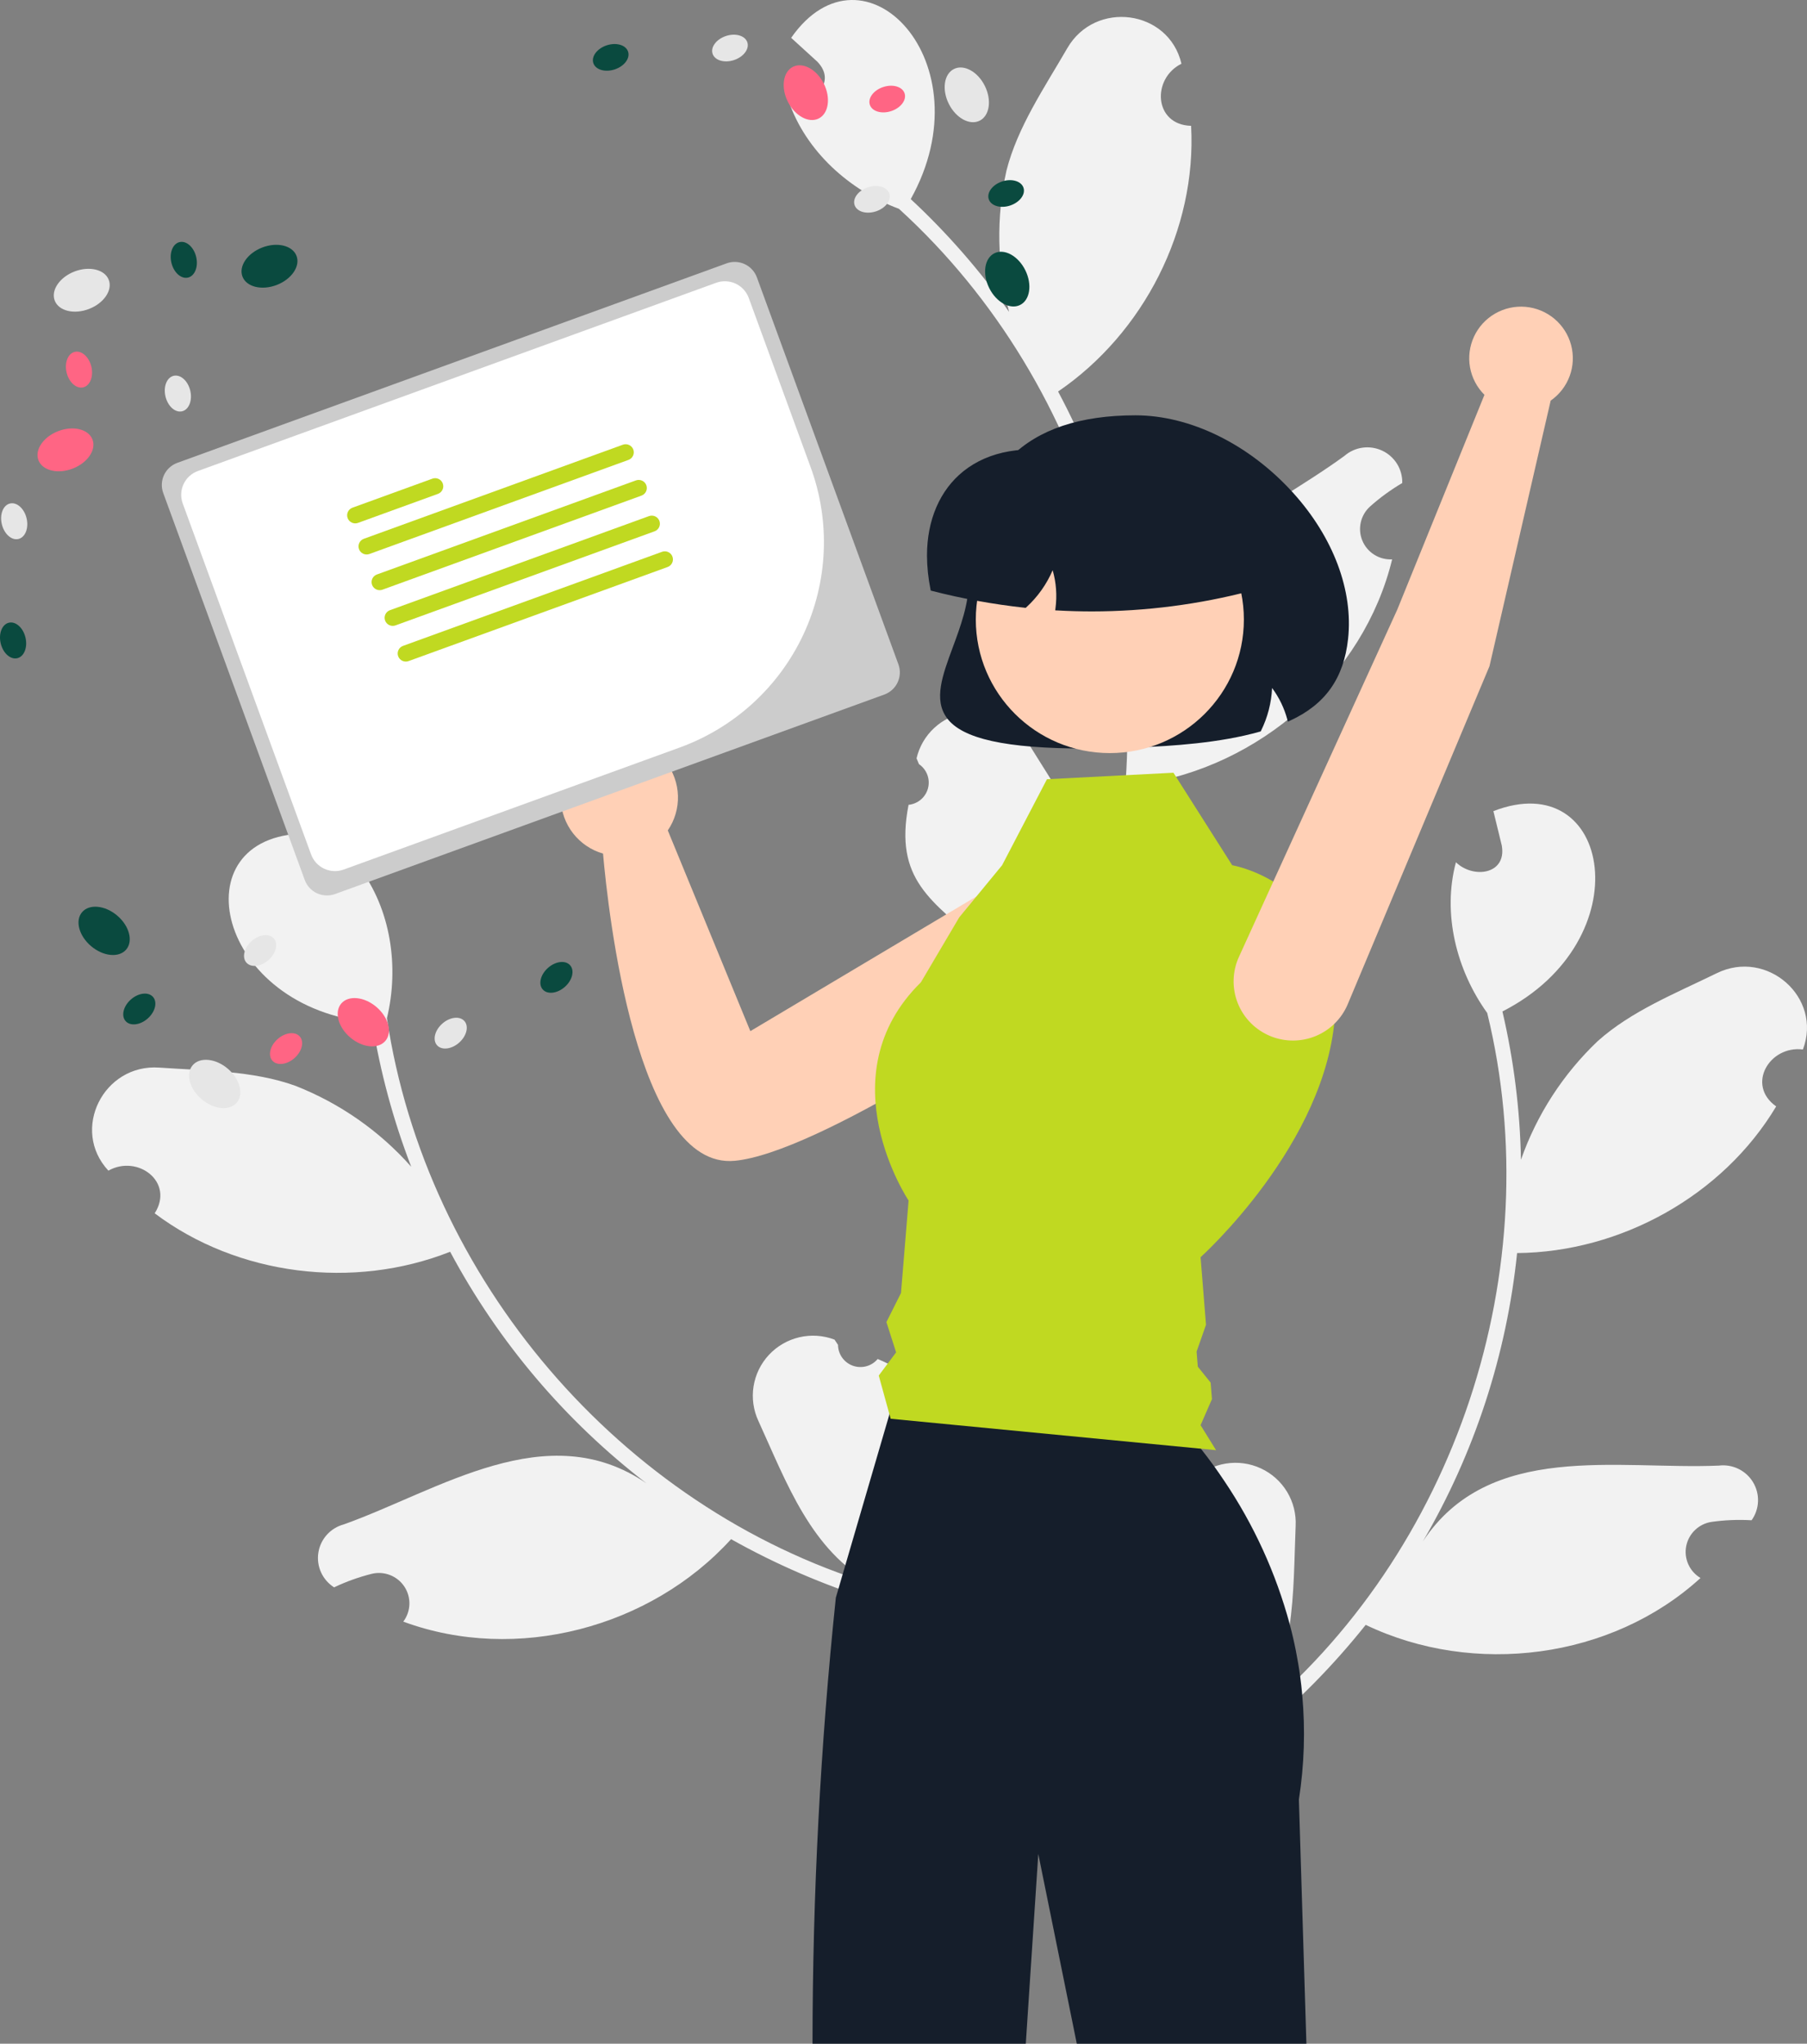 <svg width="290" height="328" viewBox="0 0 290 328" fill="none" xmlns="http://www.w3.org/2000/svg">
<rect x="0" y="0" width="290" height="328" fill="#808080" stroke="none"/>
<g clip-path="url(#clip0_5033_80671)">
<path d="M186.442 242.841C187.093 243.188 187.835 243.326 188.568 243.239C189.301 243.151 189.988 242.841 190.538 242.35C191.088 241.86 191.474 241.213 191.642 240.497C191.811 239.781 191.755 239.031 191.481 238.348C191.554 237.984 191.607 237.723 191.68 237.36C193.088 236.05 194.857 235.189 196.759 234.888C198.661 234.586 200.61 234.858 202.356 235.667C204.103 236.477 205.567 237.787 206.56 239.432C207.554 241.076 208.033 242.978 207.935 244.895C207.489 255.706 208.025 267.371 200.815 276.086C233.723 249.288 248.727 203.635 238.678 162.575C233.746 155.727 231.446 146.63 233.658 138.387C236.432 141.076 241.842 140.354 241.015 135.697C240.572 133.857 240.113 132.023 239.67 130.182C258.623 122.812 263.572 150.897 241.12 162.333C242.942 170.139 243.939 178.114 244.096 186.127C246.631 178.901 250.85 172.379 256.408 167.096C261.789 162.268 268.904 159.429 275.523 156.19C283.577 152.238 292.516 160.072 289.344 168.436C283.983 167.753 280.189 174.139 285.054 177.572C276.509 191.874 260.123 200.965 243.475 201.109C241.791 217.429 236.637 233.204 228.354 247.383C238.99 231.267 259.571 235.907 275.837 235.22C276.916 235.084 278.012 235.265 278.99 235.739C279.968 236.213 280.786 236.961 281.345 237.891C281.904 238.821 282.18 239.893 282.138 240.976C282.096 242.059 281.738 243.107 281.109 243.991C278.97 243.866 276.823 243.953 274.7 244.251C273.702 244.398 272.774 244.85 272.043 245.543C271.312 246.237 270.815 247.139 270.618 248.126C270.422 249.112 270.537 250.135 270.947 251.054C271.357 251.973 272.042 252.743 272.909 253.259C258.64 266.295 236.531 269.097 219.178 260.779C214.048 267.219 208.26 273.11 201.907 278.358L176.109 266.103C176.153 265.773 176.211 265.439 176.264 265.114C178.581 266.398 181.046 267.394 183.606 268.081C180.854 257.625 177.787 251.501 186.441 242.841H186.442Z" fill="#F2F2F2"/>
<path d="M140.857 218.107C140.385 218.673 139.751 219.08 139.039 219.274C138.327 219.469 137.573 219.44 136.878 219.193C136.183 218.945 135.581 218.491 135.154 217.891C134.727 217.291 134.495 216.575 134.49 215.84C134.284 215.531 134.137 215.309 133.931 215C132.131 214.316 130.168 214.184 128.292 214.619C126.416 215.055 124.714 216.039 123.403 217.445C122.092 218.852 121.233 220.616 120.934 222.512C120.636 224.408 120.913 226.35 121.729 228.089C126.234 237.933 130.153 248.938 140.129 254.3C99.509 241.851 68.334 205.211 62.099 163.406C64.074 155.21 62.762 145.921 57.593 139.117C56.041 142.652 50.758 144.016 49.761 139.393C49.475 137.522 49.206 135.65 48.92 133.779C28.577 134.078 34.624 161.949 59.746 164.1C61.014 172.014 63.108 179.775 65.995 187.255C60.913 181.516 54.536 177.062 47.39 174.258C40.579 171.809 32.916 171.855 25.559 171.343C16.604 170.711 11.291 181.327 17.394 187.881C22.101 185.232 28.032 189.721 24.825 194.728C38.153 204.762 56.769 207.022 72.242 200.897C79.978 215.379 90.723 228.051 103.76 238.069C87.81 227.141 70.505 239.175 55.181 244.654C54.13 244.934 53.184 245.512 52.458 246.319C51.731 247.126 51.256 248.126 51.091 249.198C50.925 250.269 51.076 251.365 51.525 252.353C51.973 253.34 52.701 254.176 53.618 254.759C55.552 253.838 57.574 253.112 59.652 252.59C60.633 252.351 61.663 252.42 62.602 252.788C63.542 253.156 64.344 253.804 64.899 254.644C65.454 255.484 65.735 256.475 65.703 257.48C65.671 258.485 65.328 259.456 64.721 260.259C82.869 266.968 104.406 261.252 117.328 247.026C124.517 251.062 132.108 254.342 139.977 256.814L159.231 235.766C159.066 235.478 158.885 235.19 158.713 234.908C157.054 236.968 155.148 238.818 153.037 240.416C151.628 229.698 152.151 222.874 140.858 218.107L140.857 218.107Z" fill="#F2F2F2"/>
<path d="M145.812 129.169C146.546 129.095 147.24 128.798 147.799 128.318C148.358 127.838 148.756 127.199 148.938 126.486C149.12 125.773 149.078 125.022 148.817 124.334C148.557 123.646 148.09 123.054 147.481 122.639C147.339 122.297 147.236 122.051 147.094 121.709C147.53 119.839 148.516 118.142 149.927 116.835C151.337 115.528 153.107 114.67 155.009 114.371C156.912 114.073 158.861 114.348 160.606 115.16C162.35 115.973 163.812 117.286 164.803 118.932C170.481 128.154 177.453 137.54 176.343 148.782C188.668 108.25 175.583 62.015 144.268 33.513C136.344 30.568 129.345 24.294 126.569 16.222C130.377 16.913 134.463 13.308 131.172 9.902C129.775 8.621 128.367 7.353 126.97 6.071C138.58 -10.579 158.401 9.987 146.161 31.954C152.04 37.423 157.33 43.489 161.943 50.053C160.005 42.647 159.859 34.888 161.517 27.414C163.282 20.416 167.6 14.106 171.283 7.74C175.758 -0.016 187.562 1.521 189.609 10.226C184.775 12.638 185.199 20.048 191.158 20.193C192.066 36.815 183.55 53.466 169.81 62.836C177.543 77.32 182.089 93.279 183.146 109.652C182.958 90.363 202.64 82.779 215.759 73.171C216.579 72.459 217.589 72 218.666 71.85C219.744 71.701 220.841 71.867 221.826 72.328C222.81 72.789 223.638 73.526 224.21 74.449C224.781 75.371 225.07 76.439 225.043 77.523C223.196 78.608 221.463 79.873 219.867 81.3C219.121 81.977 218.603 82.868 218.385 83.85C218.166 84.831 218.258 85.857 218.647 86.785C219.036 87.713 219.704 88.498 220.558 89.033C221.413 89.568 222.413 89.827 223.42 89.773C218.868 108.523 202.082 123.134 183.023 125.871C182.367 134.068 180.858 142.174 178.521 150.061L150.248 154.222C150.101 153.923 149.961 153.614 149.824 153.314C152.465 153.093 155.069 152.55 157.578 151.698C149.444 144.548 143.472 141.168 145.811 129.17L145.812 129.169Z" fill="#F2F2F2"/>
<path d="M174.247 120.135C161.376 120.135 154.394 118.568 151.956 115.222C149.805 112.269 151.247 108.374 152.917 103.864C154.118 100.622 155.478 96.948 155.478 93.311C155.478 75.624 164.477 66.656 182.225 66.656C191.055 66.656 200.536 71.331 207.587 79.161C213.997 86.28 217.19 94.8 216.348 102.536C215.657 108.88 212.694 113.053 207.022 115.667L206.691 115.82L206.596 115.468C206.107 113.647 205.278 111.934 204.153 110.419C204.043 112.798 203.442 115.129 202.385 117.265L202.325 117.387L202.194 117.424C195.775 119.247 188.156 119.74 182.236 119.966C179.355 120.078 176.692 120.135 174.247 120.135Z" fill="#151E2B"/>
<path d="M177.755 144.778C177.262 143.333 176.43 142.026 175.328 140.965C174.226 139.905 172.887 139.121 171.42 138.68C169.954 138.239 168.403 138.152 166.897 138.428C165.39 138.704 163.971 139.333 162.758 140.265L120.42 165.491L107.172 133.276C108.291 131.64 108.861 129.692 108.801 127.713C108.741 125.734 108.053 123.824 106.837 122.258C105.621 120.693 103.938 119.551 102.03 118.997C100.123 118.443 98.088 118.506 96.218 119.176C94.348 119.845 92.739 121.088 91.622 122.726C90.505 124.363 89.936 126.311 89.999 128.29C90.061 130.27 90.751 132.178 91.969 133.743C93.187 135.307 94.871 136.447 96.779 136.999C97.596 146.288 102.134 187.81 117.921 186.301C131.19 185.032 164.144 163.161 174.379 155.577C176.017 154.365 177.226 152.666 177.833 150.726C178.439 148.785 178.412 146.703 177.755 144.778Z" fill="#FFD0B6"/>
<path d="M209.66 327.999H172.811L166.632 297.551L164.627 327.999H130.397C130.41 304.088 131.66 280.193 134.142 256.41L134.566 254.97L135.236 252.666L135.661 251.22L142.744 226.979L143.303 225.055H185.957C188.411 227.352 190.675 229.844 192.727 232.506C193.421 233.388 194.147 234.344 194.891 235.374C195.407 236.103 195.942 236.869 196.477 237.671C201.23 244.723 204.783 252.507 206.992 260.711V260.718C207.367 262.121 207.699 263.557 207.988 265.025V265.031C208.246 266.337 208.473 267.66 208.652 269.014C208.787 270.001 208.904 271 208.99 272.011C209.503 277.612 209.323 283.255 208.455 288.813L209.66 327.999Z" fill="#151E2B"/>
<path d="M14.286 49.584C16.679 48.661 18.096 46.568 17.452 44.909C16.808 43.25 14.345 42.653 11.952 43.577C9.559 44.5 8.142 46.593 8.786 48.252C9.43 49.911 11.893 50.508 14.286 49.584Z" fill="#E6E6E6"/>
<path d="M44.416 45.733C46.809 44.81 48.227 42.716 47.583 41.057C46.938 39.398 44.476 38.802 42.083 39.725C39.69 40.648 38.272 42.741 38.917 44.401C39.561 46.059 42.023 46.656 44.416 45.733Z" fill="#0A4A3F"/>
<path d="M11.673 75.204C14.066 74.28 15.483 72.187 14.839 70.528C14.194 68.869 11.732 68.272 9.339 69.196C6.946 70.119 5.528 72.212 6.173 73.871C6.817 75.53 9.28 76.127 11.673 75.204Z" fill="#FF6584"/>
<path d="M2.956 86.504C4.054 86.245 4.641 84.76 4.268 83.187C3.894 81.615 2.701 80.549 1.603 80.808C0.505 81.067 -0.082 82.552 0.292 84.125C0.665 85.698 1.858 86.763 2.956 86.504Z" fill="#E6E6E6"/>
<path d="M2.777 105.637C3.874 105.378 4.462 103.893 4.088 102.32C3.715 100.747 2.522 99.682 1.424 99.941C0.326 100.2 -0.261 101.685 0.112 103.258C0.486 104.831 1.679 105.896 2.777 105.637Z" fill="#0A4A3F"/>
<path d="M29.222 66.01C30.32 65.751 30.907 64.266 30.533 62.693C30.16 61.12 28.967 60.055 27.869 60.314C26.771 60.573 26.184 62.058 26.558 63.631C26.931 65.204 28.124 66.269 29.222 66.01Z" fill="#E6E6E6"/>
<path d="M13.352 62.168C14.45 61.909 15.038 60.424 14.664 58.851C14.29 57.279 13.098 56.214 12 56.472C10.902 56.731 10.315 58.216 10.688 59.789C11.062 61.362 12.255 62.427 13.352 62.168Z" fill="#FF6584"/>
<path d="M30.173 44.551C31.27 44.292 31.858 42.807 31.484 41.234C31.111 39.661 29.918 38.596 28.82 38.855C27.722 39.114 27.135 40.599 27.508 42.172C27.882 43.745 29.075 44.81 30.173 44.551Z" fill="#0A4A3F"/>
<path d="M37.995 176.968C39.152 175.613 38.506 173.171 36.552 171.514C34.598 169.856 32.076 169.61 30.919 170.965C29.762 172.32 30.408 174.762 32.362 176.419C34.316 178.077 36.838 178.323 37.995 176.968Z" fill="#E6E6E6"/>
<path d="M20.25 152.398C21.407 151.043 20.761 148.601 18.807 146.943C16.853 145.286 14.331 145.04 13.174 146.395C12.016 147.749 12.662 150.191 14.617 151.849C16.571 153.507 19.093 153.752 20.25 152.398Z" fill="#0A4A3F"/>
<path d="M61.845 167.06C63.002 165.705 62.356 163.263 60.402 161.605C58.448 159.948 55.926 159.702 54.769 161.057C53.612 162.412 54.258 164.854 56.212 166.511C58.166 168.169 60.688 168.414 61.845 167.06Z" fill="#FF6584"/>
<path d="M73.693 167.331C74.903 166.255 75.275 164.702 74.524 163.864C73.773 163.025 72.183 163.217 70.973 164.294C69.763 165.37 69.391 166.922 70.142 167.761C70.894 168.6 72.483 168.407 73.693 167.331Z" fill="#E6E6E6"/>
<path d="M90.661 158.38C91.871 157.304 92.242 155.751 91.491 154.912C90.74 154.074 89.15 154.266 87.94 155.342C86.73 156.419 86.358 157.971 87.109 158.81C87.861 159.649 89.451 159.456 90.661 158.38Z" fill="#0A4A3F"/>
<path d="M43.102 154.071C44.312 152.995 44.684 151.443 43.933 150.604C43.182 149.765 41.592 149.958 40.382 151.034C39.172 152.11 38.8 153.662 39.551 154.501C40.303 155.34 41.892 155.148 43.102 154.071Z" fill="#E6E6E6"/>
<path d="M47.27 169.808C48.48 168.731 48.852 167.179 48.1 166.34C47.349 165.501 45.759 165.694 44.549 166.77C43.339 167.846 42.967 169.399 43.719 170.238C44.47 171.076 46.06 170.884 47.27 169.808Z" fill="#FF6584"/>
<path d="M23.715 163.456C24.925 162.38 25.297 160.827 24.546 159.989C23.795 159.15 22.205 159.342 20.995 160.419C19.785 161.495 19.413 163.047 20.165 163.886C20.916 164.725 22.506 164.532 23.715 163.456Z" fill="#0A4A3F"/>
<path d="M157.21 19.377C158.812 18.592 159.193 16.095 158.06 13.8C156.928 11.505 154.711 10.282 153.109 11.067C151.507 11.852 151.127 14.349 152.259 16.643C153.392 18.938 155.608 20.162 157.21 19.377Z" fill="#E6E6E6"/>
<path d="M163.701 48.951C165.303 48.166 165.683 45.669 164.551 43.374C163.418 41.08 161.202 39.856 159.6 40.641C157.998 41.426 157.617 43.923 158.75 46.218C159.882 48.513 162.099 49.736 163.701 48.951Z" fill="#0A4A3F"/>
<path d="M131.374 19.027C132.975 18.242 133.356 15.745 132.224 13.451C131.091 11.156 128.874 9.932 127.273 10.717C125.671 11.502 125.29 13.999 126.423 16.294C127.555 18.589 129.772 19.812 131.374 19.027Z" fill="#FF6584"/>
<path d="M117.793 9.643C119.333 9.134 120.293 7.857 119.938 6.79C119.583 5.722 118.047 5.27 116.508 5.778C114.968 6.287 114.008 7.564 114.363 8.632C114.718 9.699 116.254 10.152 117.793 9.643Z" fill="#E6E6E6"/>
<path d="M98.654 11.141C100.193 10.632 101.153 9.355 100.798 8.288C100.443 7.22 98.907 6.768 97.368 7.276C95.829 7.785 94.868 9.062 95.223 10.13C95.579 11.197 97.114 11.65 98.654 11.141Z" fill="#0A4A3F"/>
<path d="M140.581 33.922C142.12 33.414 143.081 32.136 142.726 31.069C142.37 30.002 140.835 29.549 139.295 30.058C137.756 30.566 136.796 31.844 137.151 32.911C137.506 33.978 139.042 34.431 140.581 33.922Z" fill="#E6E6E6"/>
<path d="M143.029 17.83C144.569 17.322 145.529 16.044 145.174 14.977C144.819 13.91 143.283 13.457 141.744 13.966C140.204 14.474 139.244 15.752 139.599 16.819C139.954 17.886 141.49 18.339 143.029 17.83Z" fill="#FF6584"/>
<path d="M162.113 32.987C163.652 32.478 164.613 31.201 164.258 30.133C163.902 29.066 162.367 28.613 160.827 29.122C159.288 29.631 158.328 30.908 158.683 31.975C159.038 33.042 160.574 33.495 162.113 32.987Z" fill="#0A4A3F"/>
<path d="M168.022 125.06L188.323 124.018L197.752 138.866C197.752 138.866 215.493 141.822 214.263 162.656C213.033 183.489 192.678 201.771 192.678 201.771L193.548 212.621L192.037 216.924L192.23 219.34L194.292 221.899L194.504 224.546L192.678 228.733L195.162 232.742L142.938 227.7L141.029 220.767L143.814 217.044L142.258 212.188L144.598 207.518L145.817 192.682C145.817 192.682 132.472 172.702 147.792 157.652L153.941 147.235L160.821 138.87L168.022 125.06Z" fill="#C0D921"/>
<path d="M178.114 120.866C189.994 120.866 199.625 111.269 199.625 99.429C199.625 87.59 189.994 77.992 178.114 77.992C166.234 77.992 156.604 87.59 156.604 99.429C156.604 111.269 166.234 120.866 178.114 120.866Z" fill="#FFD0B6"/>
<path d="M175.234 98.129C173.381 98.129 171.528 98.077 169.676 97.973L169.345 97.955L169.389 97.627C169.662 95.581 169.508 93.501 168.938 91.516C167.97 93.776 166.529 95.804 164.712 97.465L164.609 97.558L164.471 97.543C159.442 96.995 154.459 96.09 149.56 94.833L149.373 94.785L149.335 94.596C148.969 92.806 148.78 90.984 148.77 89.156C148.77 83.448 150.846 78.643 154.617 75.627C158.722 72.345 164.606 71.335 171.191 72.783H192.247C194.562 72.786 196.781 73.703 198.418 75.335C200.055 76.966 200.976 79.178 200.978 81.485V94.773L200.749 94.833C192.42 97.014 183.845 98.122 175.234 98.129Z" fill="#151E2B"/>
<path d="M28.456 74.284C27.514 74.628 26.746 75.33 26.323 76.236C25.899 77.143 25.853 78.18 26.196 79.121L48.911 141.236C49.256 142.175 49.961 142.94 50.87 143.362C51.78 143.785 52.821 143.83 53.764 143.489L141.926 111.469C142.869 111.125 143.636 110.423 144.06 109.516C144.484 108.609 144.529 107.572 144.187 106.632L121.471 44.517C121.127 43.578 120.422 42.813 119.512 42.39C118.603 41.968 117.562 41.922 116.618 42.264L28.456 74.284Z" fill="#CCCCCC"/>
<path d="M109.114 119.962L55.15 139.562C54.135 139.929 53.014 139.88 52.035 139.426C51.056 138.971 50.298 138.148 49.927 137.137L29.324 80.799C28.955 79.787 29.004 78.671 29.46 77.695C29.917 76.719 30.742 75.963 31.757 75.594L114.937 45.383C115.953 45.015 117.073 45.064 118.052 45.519C119.031 45.973 119.789 46.797 120.161 47.808L130.115 75.029C133.298 83.764 132.875 93.4 128.938 101.823C125.001 110.247 117.871 116.77 109.114 119.962Z" fill="white"/>
<path d="M70.284 79.263L57.46 83.921C57.3 83.979 57.129 84.006 56.958 83.998C56.787 83.991 56.619 83.95 56.464 83.878C56.309 83.806 56.169 83.704 56.053 83.579C55.938 83.453 55.848 83.306 55.789 83.145C55.731 82.985 55.705 82.815 55.712 82.644C55.719 82.474 55.76 82.307 55.833 82.152C55.905 81.998 56.007 81.859 56.133 81.743C56.259 81.628 56.407 81.539 56.568 81.48L69.391 76.823C69.716 76.705 70.075 76.72 70.388 76.866C70.701 77.011 70.944 77.275 71.062 77.598C71.181 77.922 71.165 78.279 71.019 78.591C70.873 78.904 70.609 79.145 70.284 79.263Z" fill="#C0D921"/>
<path d="M100.856 73.814L59.286 88.912C59.125 88.971 58.954 88.998 58.783 88.99C58.612 88.983 58.444 88.942 58.288 88.87C58.133 88.798 57.994 88.697 57.878 88.571C57.762 88.445 57.672 88.298 57.614 88.137C57.555 87.977 57.528 87.807 57.536 87.636C57.543 87.466 57.584 87.298 57.657 87.143C57.729 86.989 57.832 86.85 57.958 86.734C58.084 86.619 58.232 86.53 58.393 86.472L99.964 71.373C100.124 71.315 100.295 71.289 100.466 71.296C100.637 71.303 100.805 71.344 100.96 71.416C101.115 71.488 101.255 71.59 101.37 71.716C101.486 71.842 101.576 71.989 101.635 72.149C101.693 72.309 101.719 72.48 101.712 72.65C101.705 72.82 101.664 72.988 101.591 73.142C101.519 73.297 101.417 73.436 101.291 73.551C101.165 73.666 101.017 73.756 100.856 73.814Z" fill="#C0D921"/>
<path d="M102.951 79.542L61.381 94.64C61.22 94.699 61.049 94.725 60.878 94.718C60.707 94.71 60.54 94.669 60.384 94.597C60.229 94.525 60.09 94.424 59.974 94.298C59.858 94.172 59.769 94.025 59.71 93.865C59.651 93.704 59.625 93.534 59.633 93.364C59.64 93.194 59.681 93.026 59.753 92.871C59.825 92.717 59.928 92.578 60.054 92.463C60.18 92.347 60.328 92.258 60.488 92.2L102.059 77.101C102.383 76.984 102.742 77 103.055 77.145C103.368 77.291 103.61 77.554 103.728 77.878C103.846 78.201 103.831 78.558 103.685 78.87C103.54 79.182 103.276 79.424 102.951 79.542Z" fill="#C0D921"/>
<path d="M105.047 85.273L63.476 100.371C63.315 100.43 63.145 100.457 62.973 100.449C62.802 100.442 62.634 100.401 62.479 100.329C62.324 100.257 62.184 100.156 62.068 100.03C61.952 99.904 61.862 99.757 61.804 99.596C61.745 99.436 61.719 99.266 61.726 99.095C61.734 98.924 61.775 98.757 61.847 98.602C61.92 98.448 62.022 98.309 62.148 98.194C62.275 98.078 62.423 97.989 62.584 97.931L104.154 82.832C104.315 82.774 104.486 82.748 104.657 82.755C104.828 82.763 104.996 82.803 105.151 82.875C105.306 82.947 105.445 83.049 105.561 83.175C105.677 83.301 105.766 83.448 105.825 83.608C105.884 83.768 105.91 83.939 105.903 84.109C105.895 84.279 105.854 84.447 105.782 84.601C105.71 84.756 105.607 84.895 105.481 85.01C105.355 85.126 105.207 85.215 105.047 85.273Z" fill="#C0D921"/>
<path d="M107.142 91.002L65.572 106.1C65.247 106.218 64.888 106.202 64.575 106.057C64.262 105.912 64.019 105.648 63.901 105.324C63.782 105.001 63.798 104.643 63.944 104.331C64.09 104.019 64.354 103.777 64.679 103.659L106.249 88.561C106.41 88.502 106.581 88.476 106.752 88.484C106.923 88.491 107.091 88.532 107.246 88.604C107.401 88.676 107.541 88.778 107.656 88.903C107.772 89.029 107.862 89.176 107.92 89.337C107.979 89.497 108.005 89.667 107.998 89.838C107.991 90.008 107.95 90.175 107.877 90.33C107.805 90.484 107.703 90.623 107.577 90.739C107.451 90.854 107.303 90.943 107.142 91.002Z" fill="#C0D921"/>
<path d="M239.045 106.915L216.285 161.194C215.313 163.491 213.475 165.315 211.166 166.273C208.858 167.231 206.263 167.246 203.944 166.314C202.744 165.832 201.655 165.112 200.743 164.197C199.831 163.282 199.116 162.192 198.642 160.993C198.167 159.793 197.942 158.51 197.981 157.221C198.02 155.933 198.321 154.665 198.868 153.496L224.245 97.837L238.234 63.368C237.025 62.166 236.216 60.623 235.918 58.948C235.62 57.272 235.847 55.546 236.568 54.004C237.288 52.461 238.468 51.177 239.946 50.326C241.424 49.475 243.13 49.098 244.831 49.246C246.531 49.395 248.145 50.062 249.452 51.156C250.76 52.25 251.698 53.719 252.138 55.363C252.579 57.007 252.501 58.746 251.915 60.344C251.329 61.942 250.264 63.322 248.864 64.296L239.045 106.915Z" fill="#FFD0B6"/>
</g>
<defs>
<clipPath id="clip0_5033_80671">
<rect width="290" height="328" fill="white"/>
</clipPath>
</defs>
</svg>
